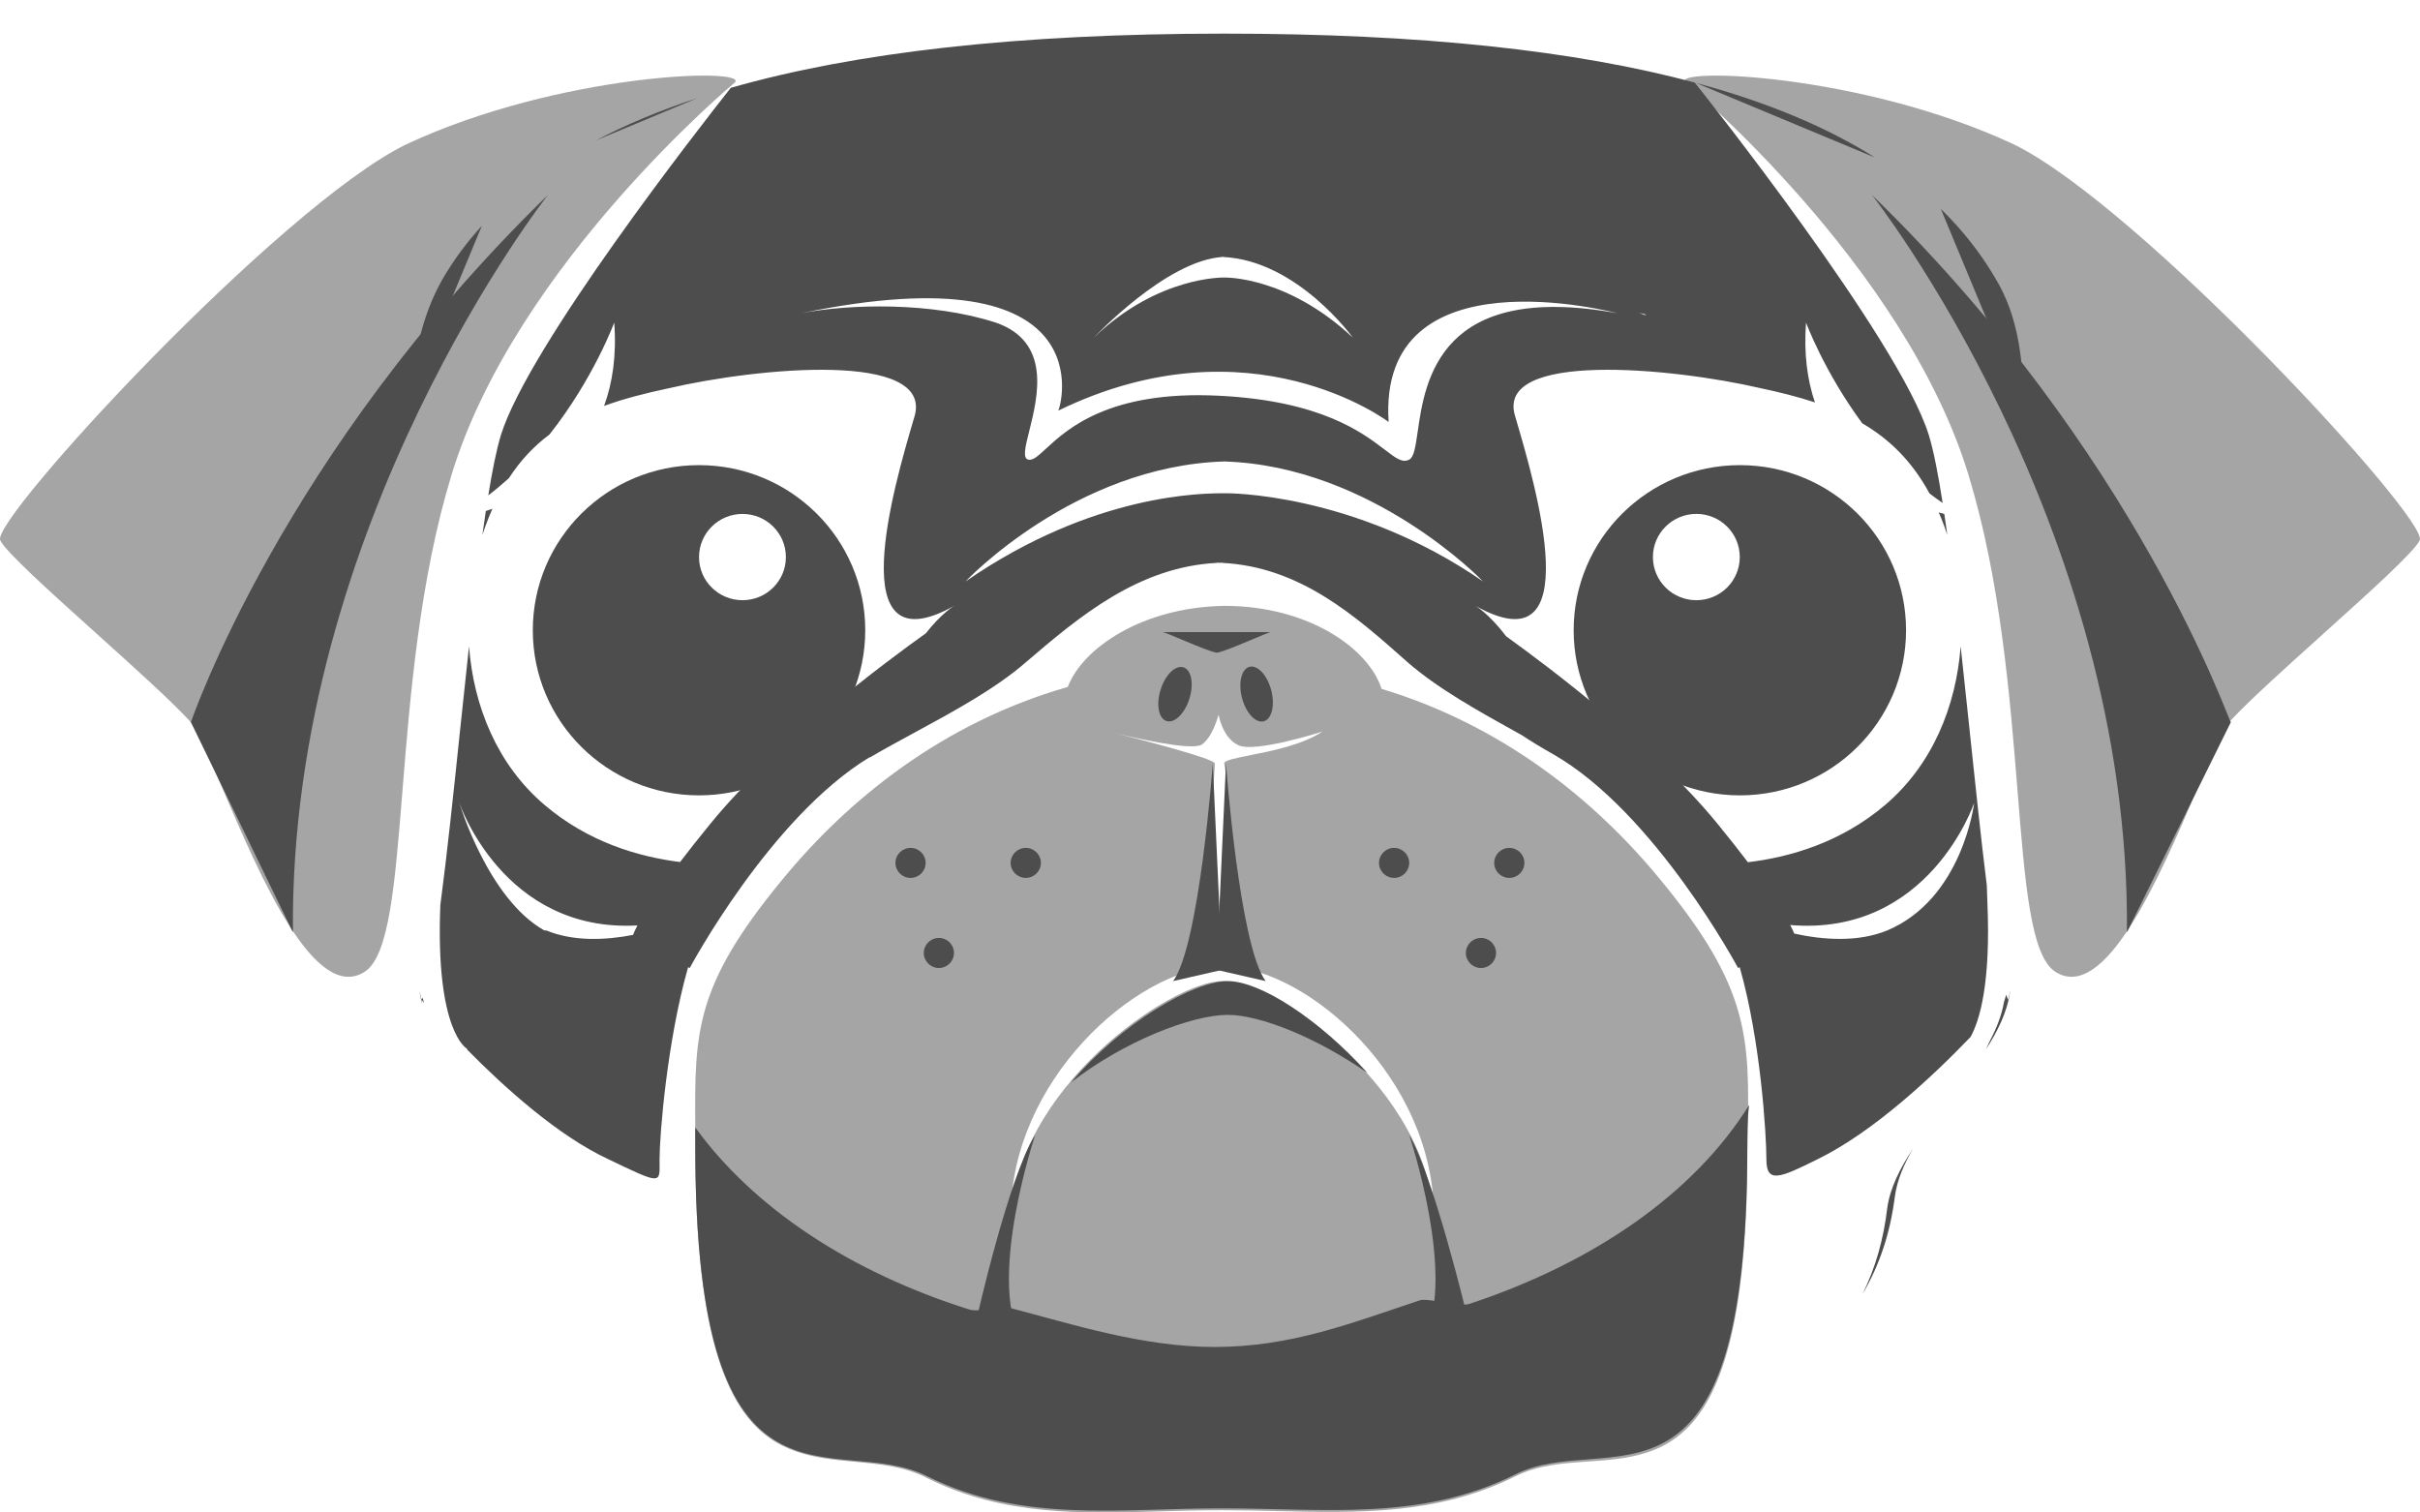 <svg width="48" height="30" viewBox="0 0 48 30" fill="none" xmlns="http://www.w3.org/2000/svg">
<path fill-rule="evenodd" clip-rule="evenodd" d="M37.806 12.501C37.806 14.309 36.331 15.776 34.51 15.776C32.689 15.776 31.213 14.309 31.213 12.501C31.213 10.692 32.689 9.226 34.51 9.226C36.331 9.226 37.806 10.692 37.806 12.501ZM34.508 11.049C34.508 11.522 34.123 11.905 33.647 11.905C33.171 11.905 32.785 11.522 32.785 11.049C32.785 10.577 33.171 10.193 33.647 10.193C34.123 10.193 34.508 10.577 34.508 11.049Z" fill="#4D4D4D"/>
<path d="M24.354 20.13C24.991 20.13 26.114 20.577 27.126 21.284C26.152 20.204 24.991 19.46 24.354 19.46C23.679 19.46 22.256 20.279 21.244 21.47C22.293 20.651 23.642 20.13 24.354 20.13Z" fill="#4D4D4D"/>
<path opacity="0.5" fill-rule="evenodd" clip-rule="evenodd" d="M14.578 1.634C14.578 1.634 10.232 5.244 8.958 9.412C8.319 11.505 8.133 13.823 7.982 15.692C7.833 17.546 7.72 18.959 7.235 19.274C6.246 19.911 5.161 17.384 4.431 15.681C4.137 14.998 3.901 14.447 3.751 14.287C3.386 13.892 2.648 13.228 1.922 12.574L1.922 12.574C1.006 11.75 0.109 10.943 0.004 10.715C-0.183 10.305 5.549 4.09 8.059 2.862C11.094 1.448 14.84 1.336 14.578 1.634ZM39.042 9.412C37.768 5.244 33.422 1.634 33.422 1.634C33.16 1.336 36.906 1.448 39.941 2.862C42.451 4.09 48.183 10.305 47.995 10.715C47.891 10.943 46.995 11.749 46.079 12.573L46.079 12.574L46.079 12.574L46.078 12.574L46.078 12.574L46.078 12.574L46.078 12.574L46.078 12.575L46.078 12.575C45.352 13.228 44.614 13.892 44.249 14.287C44.099 14.447 43.863 14.998 43.569 15.681C42.839 17.384 41.754 19.911 40.765 19.274C40.28 18.959 40.167 17.546 40.018 15.692L40.018 15.692C39.867 13.823 39.681 11.505 39.042 9.412ZM32.935 17.451C31.65 15.882 29.811 14.389 27.403 13.664C27.151 12.867 25.959 12.017 24.281 12.017C22.645 12.046 21.47 12.861 21.179 13.625C18.706 14.334 16.823 15.853 15.514 17.451C13.775 19.558 13.78 20.479 13.79 22.327C13.79 22.47 13.791 22.618 13.791 22.772C13.791 28.697 15.385 28.847 16.955 28.994C17.456 29.041 17.955 29.088 18.399 29.322C19.905 30.07 21.46 30.024 23.043 29.977H23.043H23.043H23.043H23.044C23.429 29.966 23.817 29.955 24.206 29.955H24.244C24.61 29.955 24.973 29.963 25.332 29.972H25.332H25.332C26.957 30.01 28.516 30.047 30.05 29.285C30.496 29.059 30.996 29.024 31.498 28.989C33.068 28.878 34.658 28.766 34.658 22.847C34.66 22.747 34.662 22.65 34.664 22.555L34.664 22.553C34.702 20.595 34.721 19.615 32.935 17.451ZM24.792 14.981C24.495 15.04 24.282 15.082 24.282 15.143C24.303 15.227 24.312 15.357 24.323 15.508C24.331 15.627 24.341 15.757 24.357 15.887C24.357 16.047 24.359 16.263 24.362 16.509V16.51V16.51V16.51C24.371 17.404 24.384 18.698 24.311 19.164C25.96 19.221 28.441 21.395 28.441 24.112V24.261C28.403 21.619 25.256 19.46 24.245 19.46C23.233 19.46 20.086 21.619 20.049 24.261V24.112C20.049 21.441 22.511 19.238 24.161 19.164C24.057 18.604 24.057 16.709 24.057 15.887C24.057 15.73 24.071 15.532 24.082 15.375L24.082 15.375L24.082 15.374C24.089 15.272 24.095 15.187 24.095 15.143C24.095 15.048 22.576 14.657 22.123 14.542C22.502 14.635 23.616 14.894 23.833 14.771C24.057 14.622 24.17 14.176 24.17 14.176C24.17 14.176 24.245 14.622 24.544 14.771C24.844 14.957 26.23 14.511 26.23 14.511C25.831 14.775 25.222 14.896 24.792 14.981ZM21.997 14.511C21.997 14.511 22.044 14.523 22.123 14.542C22.044 14.522 21.997 14.511 21.997 14.511Z" fill="#4D4D4D"/>
<path fill-rule="evenodd" clip-rule="evenodd" d="M17.162 12.501C17.162 14.31 15.686 15.776 13.865 15.776C12.044 15.776 10.568 14.31 10.568 12.501C10.568 10.692 12.044 9.226 13.865 9.226C15.686 9.226 17.162 10.692 17.162 12.501ZM15.588 11.05C15.588 11.522 15.203 11.905 14.727 11.905C14.251 11.905 13.865 11.522 13.865 11.05C13.865 10.577 14.251 10.194 14.727 10.194C15.203 10.194 15.588 10.577 15.588 11.05Z" fill="#4D4D4D"/>
<path d="M25.065 14.307C25.225 14.266 25.292 13.991 25.215 13.693C25.137 13.394 24.945 13.185 24.784 13.226C24.624 13.268 24.557 13.543 24.634 13.841C24.712 14.14 24.905 14.349 25.065 14.307Z" fill="#4D4D4D"/>
<path d="M23.139 14.302C23.297 14.351 23.5 14.152 23.592 13.857C23.684 13.563 23.63 13.284 23.472 13.236C23.314 13.187 23.111 13.386 23.02 13.681C22.928 13.975 22.981 14.253 23.139 14.302Z" fill="#4D4D4D"/>
<path d="M25.221 12.538C25.221 12.501 24.36 12.91 24.135 12.947C23.91 12.91 23.048 12.501 23.048 12.538H25.221Z" fill="#4D4D4D"/>
<path d="M39.875 19.647L39.831 19.832C39.818 19.803 39.805 19.77 39.792 19.732C39.778 19.779 39.764 19.827 39.749 19.875C39.703 20.135 39.603 20.391 39.47 20.643C39.444 20.703 39.416 20.76 39.389 20.816C39.626 20.451 39.808 20.077 39.869 19.683C39.871 19.671 39.873 19.659 39.875 19.647Z" fill="#4D4D4D"/>
<path d="M37.952 22.773C37.689 23.167 37.488 23.562 37.433 23.963C37.36 24.583 37.199 25.151 36.942 25.667C37.282 25.096 37.492 24.454 37.583 23.74C37.627 23.407 37.765 23.087 37.952 22.773Z" fill="#4D4D4D"/>
<path d="M24.284 29.582H24.284L24.284 29.582L24.284 29.582Z" fill="#4D4D4D"/>
<path d="M8.379 19.926C8.372 19.895 8.366 19.864 8.362 19.832C8.362 19.832 8.379 19.853 8.411 19.891C8.4 19.856 8.39 19.822 8.38 19.788C8.374 19.804 8.368 19.819 8.362 19.832L8.318 19.648C8.32 19.66 8.322 19.672 8.324 19.683C8.337 19.765 8.355 19.846 8.379 19.926Z" fill="#4D4D4D"/>
<path d="M39.569 5.505C40.046 6.286 40.128 7.159 40.144 8.112L38.496 4.144C38.927 4.564 39.282 5.018 39.569 5.505Z" fill="#4D4D4D"/>
<path d="M37.192 3.126C36.245 2.528 35.071 2.031 33.634 1.643L37.192 3.126Z" fill="#4D4D4D"/>
<path fill-rule="evenodd" clip-rule="evenodd" d="M33.615 1.638C33.746 1.802 37.668 6.728 38.258 8.631C38.353 8.943 38.444 9.409 38.532 9.977C38.443 9.916 38.356 9.852 38.271 9.787C37.925 9.15 37.481 8.713 36.937 8.396C36.178 7.366 35.822 6.398 35.822 6.398C35.776 7.018 35.848 7.541 35.999 7.982C35.667 7.872 35.309 7.782 34.923 7.7C33.163 7.291 29.641 6.956 30.053 8.258C30.062 8.289 30.071 8.321 30.081 8.354C30.451 9.613 31.528 13.286 29.266 12.017C29.266 12.017 29.534 12.171 29.875 12.622C30.728 13.235 32.805 14.796 34.062 16.334C34.298 16.623 34.499 16.878 34.669 17.102C35.503 17.003 36.519 16.711 37.396 15.962C38.327 15.169 38.799 14.011 38.889 12.819C38.949 13.366 39.008 13.929 39.067 14.487L39.067 14.489L39.067 14.489L39.067 14.489L39.067 14.489C39.182 15.584 39.295 16.659 39.408 17.564C39.41 17.662 39.413 17.772 39.419 17.897C39.49 19.518 39.262 20.249 39.085 20.568C38.363 21.32 37.167 22.451 36.047 22.995C35.298 23.368 35.036 23.479 35.036 22.995C35.036 22.512 34.923 20.651 34.511 19.2C34.51 19.195 34.508 19.19 34.507 19.185L34.474 19.2C34.474 19.2 32.825 16.111 30.802 14.957C30.573 14.829 30.366 14.702 30.18 14.579C30.144 14.56 30.109 14.54 30.073 14.52C29.311 14.097 28.514 13.654 27.918 13.134L27.9 13.118C26.881 12.214 25.788 11.245 24.246 11.165L24.246 11.161C24.227 11.162 24.209 11.162 24.19 11.163C24.171 11.162 24.153 11.162 24.134 11.161L24.134 11.165C22.579 11.245 21.411 12.225 20.35 13.134C19.751 13.656 18.933 14.101 18.15 14.525L18.15 14.525C17.837 14.695 17.531 14.861 17.246 15.028C17.247 15.025 17.249 15.021 17.25 15.018C15.274 16.215 13.681 19.2 13.681 19.2L13.648 19.185C13.647 19.19 13.645 19.195 13.644 19.2C13.232 20.651 13.082 22.512 13.082 22.995C13.082 23.027 13.082 23.056 13.083 23.083L13.083 23.084C13.087 23.482 13.087 23.483 12.07 22.995C11.065 22.528 9.998 21.563 9.268 20.821C9.263 20.807 9.261 20.8 9.261 20.8C9.261 20.8 8.633 20.47 8.734 17.952C8.864 16.975 8.994 15.744 9.125 14.489C9.184 13.93 9.243 13.367 9.303 12.819C9.393 14.011 9.865 15.169 10.797 15.962C11.662 16.701 12.662 16.995 13.489 17.098C13.659 16.875 13.859 16.622 14.094 16.334C15.393 14.743 17.57 13.128 18.363 12.562C18.682 12.157 18.926 12.017 18.926 12.017C16.664 13.286 17.742 9.613 18.111 8.354C18.121 8.321 18.131 8.289 18.14 8.258C18.514 6.956 15.03 7.291 13.269 7.7C12.8 7.799 12.372 7.909 11.982 8.051C12.149 7.596 12.232 7.051 12.183 6.398C12.183 6.398 11.774 7.51 10.899 8.618C10.593 8.847 10.324 9.129 10.093 9.486C9.963 9.603 9.827 9.717 9.685 9.825C9.765 9.326 9.849 8.915 9.935 8.631C10.483 6.863 13.907 2.485 14.495 1.742C16.95 1.041 20.17 0.667 24.284 0.667C28.196 0.667 31.257 1.005 33.615 1.638ZM12.643 18.356C9.976 18.503 9.111 15.925 9.111 15.925C9.111 15.925 9.673 17.823 10.797 18.455H10.834C11.378 18.678 12.01 18.649 12.556 18.544C12.574 18.497 12.602 18.435 12.643 18.356ZM35.508 18.348C35.545 18.417 35.571 18.474 35.589 18.518C36.162 18.643 36.849 18.694 37.433 18.455C38.932 17.823 39.157 15.925 39.157 15.925C39.157 15.925 38.266 18.578 35.508 18.348ZM15.892 6.212C16.866 6.026 18.477 5.988 19.75 6.398C20.856 6.781 20.585 7.866 20.416 8.544C20.338 8.854 20.282 9.079 20.387 9.114C20.48 9.145 20.582 9.051 20.743 8.903C21.166 8.512 22.001 7.741 24.171 7.849C26.197 7.948 27.021 8.579 27.467 8.92C27.689 9.09 27.818 9.189 27.955 9.114C28.047 9.065 28.077 8.853 28.119 8.564C28.265 7.549 28.55 5.575 32.076 6.212C32.076 6.212 27.318 4.946 27.543 8.37C27.543 8.37 24.808 6.286 20.988 8.146C21.037 8.104 21.958 4.955 15.892 6.212ZM32.488 6.212C32.532 6.212 32.563 6.224 32.589 6.235C32.607 6.242 32.623 6.249 32.638 6.249C32.675 6.249 32.601 6.212 32.488 6.212ZM24.283 9.153C27.224 9.245 29.416 11.533 29.416 11.533C26.831 9.747 24.284 9.784 24.321 9.784C24.314 9.784 24.307 9.784 24.299 9.784L24.299 9.784C23.865 9.783 21.689 9.78 19.151 11.533C19.151 11.533 21.306 9.245 24.283 9.153ZM24.321 9.152C24.308 9.152 24.296 9.152 24.283 9.153L24.272 9.152C24.263 9.152 24.255 9.152 24.246 9.152H24.321ZM24.251 5.097C25.729 5.162 26.831 6.695 26.831 6.695C25.52 5.467 24.284 5.505 24.284 5.505C24.284 5.505 22.972 5.467 21.699 6.695C21.699 6.695 23.132 5.162 24.251 5.097ZM24.251 5.097C24.237 5.096 24.223 5.096 24.209 5.095H24.284C24.273 5.096 24.262 5.096 24.251 5.097Z" fill="#4D4D4D"/>
<path d="M13.836 1.944C13.086 2.191 12.415 2.472 11.819 2.785L13.836 1.944Z" fill="#4D4D4D"/>
<path d="M9.558 4.478L8.141 7.89C8.215 7.048 8.364 6.27 8.774 5.542C8.991 5.168 9.252 4.813 9.558 4.478Z" fill="#4D4D4D"/>
<path d="M9.636 10.136C9.613 10.287 9.591 10.445 9.568 10.609C9.59 10.544 9.612 10.48 9.635 10.417C9.677 10.303 9.721 10.195 9.767 10.091C9.722 10.107 9.679 10.122 9.636 10.136Z" fill="#4D4D4D"/>
<path d="M38.565 10.195C38.53 10.185 38.492 10.174 38.454 10.163C38.49 10.245 38.524 10.329 38.557 10.417C38.581 10.48 38.603 10.544 38.624 10.609C38.605 10.467 38.585 10.328 38.565 10.195Z" fill="#4D4D4D"/>
<path d="M24.055 15.143C24.055 15.143 23.793 18.753 23.268 19.46L24.242 19.237L24.055 15.143Z" fill="#4D4D4D"/>
<path d="M24.317 15.143C24.317 15.143 24.579 18.753 25.104 19.46L24.13 19.237L24.317 15.143Z" fill="#4D4D4D"/>
<path d="M24.092 26.717C22.669 26.717 21.283 26.27 20.009 25.936C19.747 25.861 19.484 26.047 19.222 25.973C16.862 25.228 14.951 23.963 13.79 22.363V22.735C13.79 30.55 16.562 28.355 18.398 29.285C20.271 30.215 22.219 29.918 24.205 29.918H24.242C26.265 29.918 28.176 30.178 30.049 29.248C31.885 28.317 34.657 30.587 34.657 22.772C34.657 22.475 34.657 22.177 34.695 21.916C33.608 23.665 31.623 25.042 29.15 25.861C28.925 25.936 28.401 25.75 28.176 25.787C26.827 26.233 25.628 26.717 24.092 26.717Z" fill="#4D4D4D"/>
<path d="M20.533 22.512C20.533 22.512 19.597 25.303 20.234 26.531L19.372 26.159C19.372 26.159 20.009 23.331 20.533 22.512ZM27.951 22.512C27.951 22.512 28.888 25.303 28.251 26.531L29.113 26.159C29.113 26.159 28.438 23.331 27.951 22.512Z" fill="#4D4D4D"/>
<path d="M37.13 3.867C37.13 3.867 42.262 10.38 42.187 18.493L44.248 14.325C44.211 14.325 42.412 9.003 37.13 3.867Z" fill="#4D4D4D"/>
<path d="M10.868 3.867C10.868 3.867 5.735 10.38 5.81 18.493L3.787 14.325C3.787 14.325 5.585 9.003 10.868 3.867Z" fill="#4D4D4D"/>
<path d="M20.346 17.413C20.512 17.413 20.646 17.28 20.646 17.116C20.646 16.951 20.512 16.818 20.346 16.818C20.18 16.818 20.046 16.951 20.046 17.116C20.046 17.28 20.18 17.413 20.346 17.413Z" fill="#4D4D4D"/>
<path d="M18.623 19.2C18.788 19.2 18.922 19.066 18.922 18.902C18.922 18.738 18.788 18.604 18.623 18.604C18.457 18.604 18.323 18.738 18.323 18.902C18.323 19.066 18.457 19.2 18.623 19.2Z" fill="#4D4D4D"/>
<path d="M18.061 17.413C18.226 17.413 18.36 17.28 18.36 17.116C18.36 16.951 18.226 16.818 18.061 16.818C17.895 16.818 17.761 16.951 17.761 17.116C17.761 17.28 17.895 17.413 18.061 17.413Z" fill="#4D4D4D"/>
<path d="M27.651 17.413C27.817 17.413 27.951 17.28 27.951 17.116C27.951 16.951 27.817 16.818 27.651 16.818C27.486 16.818 27.352 16.951 27.352 17.116C27.352 17.28 27.486 17.413 27.651 17.413Z" fill="#4D4D4D"/>
<path d="M29.375 19.2C29.54 19.2 29.674 19.066 29.674 18.902C29.674 18.738 29.54 18.604 29.375 18.604C29.209 18.604 29.075 18.738 29.075 18.902C29.075 19.066 29.209 19.2 29.375 19.2Z" fill="#4D4D4D"/>
<path d="M29.937 17.413C30.102 17.413 30.236 17.28 30.236 17.116C30.236 16.951 30.102 16.818 29.937 16.818C29.771 16.818 29.637 16.951 29.637 17.116C29.637 17.28 29.771 17.413 29.937 17.413Z" fill="#4D4D4D"/>
</svg>
